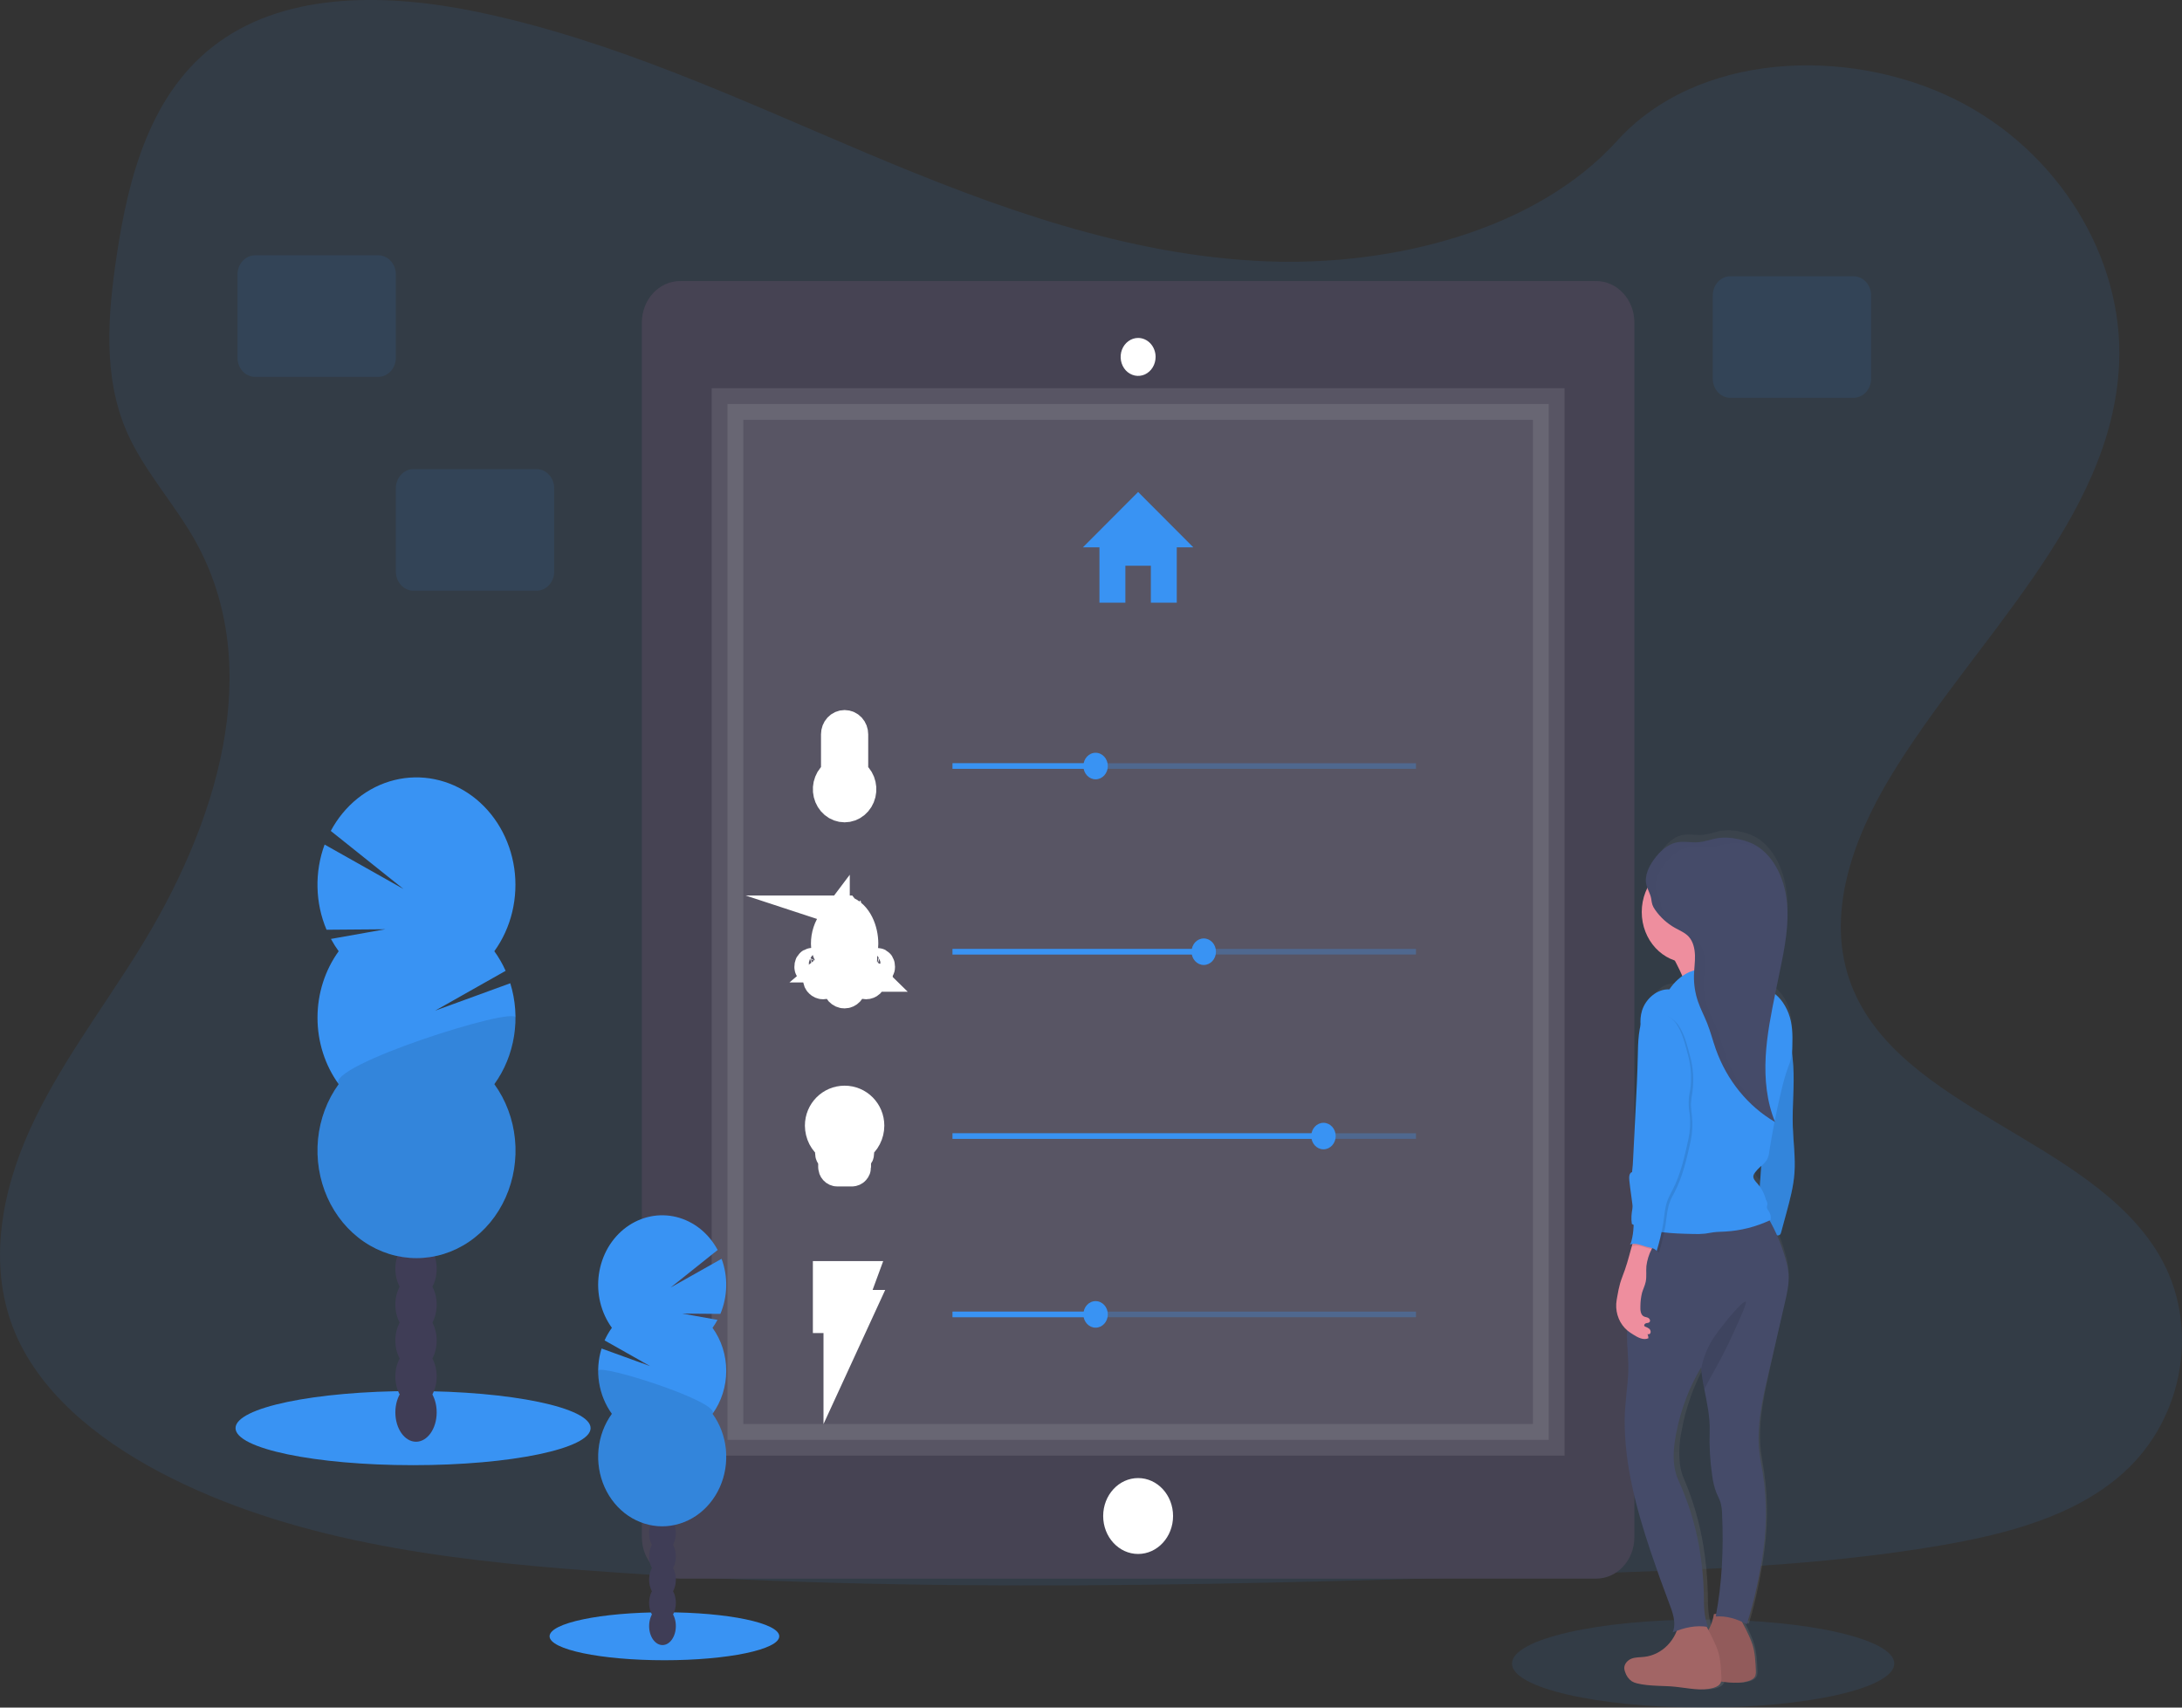 <svg width="69" height="54" viewBox="0 0 69 54" fill="none" xmlns="http://www.w3.org/2000/svg">
<rect x="0" y="0" width="69" height="54" fill="#333333" stroke="none"/>
<g clip-path="url(#clip0)">
<path opacity="0.1" d="M40.09 8.266C35.667 8.1 31.454 6.549 27.431 4.853C23.408 3.156 19.423 1.278 15.106 0.379C12.329 -0.2 9.153 -0.284 6.915 1.335C4.762 2.89 4.066 5.578 3.692 8.067C3.411 9.942 3.246 11.912 4.016 13.67C4.552 14.887 5.502 15.912 6.16 17.078C8.447 21.14 6.832 26.147 4.351 30.111C3.191 31.971 1.84 33.745 0.943 35.726C0.046 37.706 -0.369 39.974 0.415 41.993C1.194 43.995 3.048 45.496 5.057 46.557C9.136 48.705 13.944 49.32 18.631 49.668C29.008 50.438 39.441 50.105 49.845 49.77C53.696 49.647 57.563 49.521 61.351 48.875C63.454 48.516 65.625 47.947 67.152 46.571C69.09 44.825 69.571 41.868 68.272 39.677C66.093 36.005 60.068 35.093 58.545 31.151C57.707 28.982 58.568 26.566 59.786 24.554C62.399 20.237 66.78 16.451 67.011 11.518C67.169 8.13 65.063 4.736 61.808 3.133C58.394 1.452 53.662 1.664 51.144 4.446C48.552 7.311 43.996 8.413 40.09 8.266Z" fill="#3993F3"/>
<path d="M50.474 8.888H21.506C20.838 8.888 20.297 9.476 20.297 10.201V48.609C20.297 49.334 20.838 49.922 21.506 49.922H50.474C51.142 49.922 51.683 49.334 51.683 48.609V10.201C51.683 9.476 51.142 8.888 50.474 8.888Z" fill="#464353"/>
<path opacity="0.1" d="M48.975 12.777H23.005V45.532H48.975V12.777Z" fill="white" stroke="white" stroke-miterlimit="10"/>
<path d="M35.99 49.142C36.6 49.142 37.095 48.605 37.095 47.942C37.095 47.279 36.6 46.742 35.99 46.742C35.38 46.742 34.885 47.279 34.885 47.942C34.885 48.605 35.38 49.142 35.99 49.142Z" fill="white"/>
<path d="M35.99 11.854C35.887 11.853 35.786 11.819 35.701 11.757C35.615 11.694 35.549 11.605 35.51 11.501C35.471 11.398 35.461 11.284 35.481 11.174C35.502 11.064 35.552 10.964 35.625 10.885C35.699 10.806 35.792 10.752 35.893 10.731C35.994 10.709 36.099 10.721 36.194 10.764C36.289 10.807 36.371 10.88 36.428 10.973C36.485 11.067 36.515 11.176 36.515 11.289C36.515 11.363 36.501 11.437 36.474 11.506C36.448 11.574 36.409 11.637 36.361 11.689C36.312 11.742 36.254 11.784 36.19 11.812C36.127 11.84 36.059 11.854 35.99 11.854Z" fill="white"/>
<path d="M35.99 10.754C36.087 10.753 36.183 10.784 36.264 10.842C36.346 10.9 36.409 10.984 36.447 11.081C36.484 11.179 36.494 11.287 36.475 11.39C36.456 11.494 36.41 11.59 36.341 11.665C36.272 11.739 36.184 11.79 36.088 11.811C35.992 11.831 35.894 11.82 35.803 11.78C35.714 11.739 35.637 11.67 35.583 11.582C35.529 11.493 35.501 11.39 35.502 11.284C35.502 11.143 35.554 11.009 35.646 10.91C35.737 10.811 35.861 10.755 35.99 10.754ZM35.99 10.687C35.881 10.687 35.774 10.722 35.683 10.789C35.592 10.855 35.521 10.948 35.479 11.058C35.437 11.168 35.427 11.289 35.448 11.405C35.47 11.522 35.523 11.629 35.6 11.713C35.678 11.796 35.777 11.853 35.884 11.876C35.992 11.899 36.103 11.886 36.204 11.841C36.304 11.794 36.391 11.717 36.451 11.618C36.511 11.519 36.543 11.403 36.543 11.284C36.542 11.125 36.483 10.973 36.38 10.862C36.276 10.75 36.136 10.687 35.99 10.687Z" fill="white"/>
<path d="M35.587 19.058V17.891H36.393V19.058H37.212V17.309H37.736L35.99 15.558L34.244 17.309H34.767V19.058H35.587Z" fill="#3993F3"/>
<path d="M26.955 24.481V23.221C26.955 23.15 26.929 23.082 26.883 23.032C26.836 22.982 26.774 22.954 26.708 22.954C26.643 22.954 26.58 22.982 26.534 23.032C26.488 23.082 26.462 23.15 26.462 23.221V24.481C26.365 24.54 26.288 24.633 26.245 24.744C26.201 24.855 26.193 24.979 26.221 25.096C26.249 25.213 26.312 25.317 26.4 25.391C26.488 25.465 26.597 25.505 26.708 25.505C26.82 25.505 26.928 25.465 27.016 25.391C27.104 25.317 27.168 25.213 27.196 25.096C27.224 24.979 27.215 24.855 27.172 24.744C27.128 24.633 27.052 24.54 26.955 24.481ZM26.623 23.221C26.625 23.198 26.634 23.177 26.65 23.162C26.666 23.146 26.686 23.138 26.707 23.138C26.728 23.138 26.748 23.146 26.764 23.162C26.78 23.177 26.789 23.198 26.791 23.221V23.504H26.623V23.221Z" fill="white" stroke="white" stroke-miterlimit="10"/>
<path opacity="0.3" d="M44.776 24.136H30.121V24.313H44.776V24.136Z" fill="#3993F3"/>
<path d="M34.646 24.645C34.859 24.645 35.032 24.457 35.032 24.225C35.032 23.993 34.859 23.805 34.646 23.805C34.432 23.805 34.259 23.993 34.259 24.225C34.259 24.457 34.432 24.645 34.646 24.645Z" fill="#3993F3"/>
<path d="M34.646 24.136H30.121V24.313H34.646V24.136Z" fill="#3993F3"/>
<path d="M26.793 30.636C26.791 30.612 26.78 30.59 26.763 30.575C26.746 30.559 26.725 30.551 26.703 30.552C26.683 30.551 26.663 30.558 26.647 30.571C26.631 30.584 26.62 30.603 26.614 30.624L26.525 31.15C26.523 31.163 26.522 31.177 26.522 31.19C26.522 31.243 26.541 31.294 26.575 31.331C26.61 31.368 26.656 31.389 26.705 31.389C26.753 31.389 26.8 31.368 26.834 31.331C26.869 31.294 26.888 31.243 26.888 31.19C26.888 31.174 26.886 31.158 26.882 31.142L26.793 30.636ZM27.487 30.862C27.478 30.853 27.468 30.846 27.457 30.839L27.096 30.569C27.082 30.558 27.065 30.552 27.048 30.553C27.031 30.554 27.015 30.561 27.002 30.574C26.991 30.585 26.984 30.599 26.982 30.616C26.98 30.632 26.984 30.648 26.992 30.661L27.271 31.036C27.276 31.045 27.282 31.053 27.289 31.061C27.317 31.086 27.352 31.1 27.388 31.1C27.424 31.1 27.459 31.086 27.486 31.061C27.499 31.048 27.51 31.033 27.517 31.016C27.524 30.998 27.528 30.98 27.528 30.961C27.528 30.942 27.524 30.924 27.517 30.907C27.51 30.889 27.499 30.874 27.486 30.862H27.487ZM27.731 30.475L27.392 30.462C27.382 30.46 27.372 30.463 27.363 30.469C27.355 30.476 27.349 30.485 27.347 30.496C27.346 30.507 27.348 30.517 27.353 30.526C27.358 30.536 27.365 30.543 27.374 30.547L27.702 30.648C27.75 30.659 27.803 30.635 27.803 30.581C27.803 30.515 27.785 30.481 27.731 30.474V30.475ZM26.047 30.547C26.056 30.543 26.064 30.536 26.069 30.526C26.073 30.517 26.075 30.507 26.074 30.496C26.072 30.485 26.066 30.476 26.058 30.469C26.049 30.463 26.038 30.46 26.028 30.462L25.69 30.475C25.636 30.482 25.62 30.514 25.62 30.581C25.62 30.634 25.672 30.659 25.719 30.648L26.047 30.546L26.047 30.547ZM26.324 30.568L25.962 30.838C25.952 30.844 25.942 30.852 25.933 30.86C25.92 30.873 25.91 30.888 25.902 30.905C25.895 30.922 25.892 30.941 25.892 30.96C25.892 30.979 25.895 30.997 25.902 31.014C25.91 31.031 25.92 31.047 25.933 31.059C25.96 31.086 25.995 31.101 26.031 31.101C26.068 31.101 26.103 31.086 26.13 31.059C26.137 31.052 26.143 31.044 26.148 31.035L26.427 30.662C26.436 30.649 26.439 30.632 26.437 30.616C26.436 30.6 26.428 30.585 26.417 30.575C26.405 30.561 26.388 30.553 26.37 30.552C26.353 30.551 26.335 30.556 26.321 30.568H26.324ZM26.711 28.82C26.711 28.82 26.87 29.019 26.87 29.187C26.872 29.223 26.868 29.26 26.857 29.294C26.846 29.329 26.829 29.36 26.806 29.387C26.784 29.414 26.756 29.436 26.726 29.45C26.695 29.465 26.662 29.473 26.628 29.473C26.594 29.473 26.56 29.466 26.529 29.451C26.497 29.437 26.469 29.416 26.445 29.389C26.421 29.362 26.402 29.331 26.39 29.296C26.377 29.261 26.371 29.224 26.372 29.187V29.148C26.224 29.343 26.143 29.589 26.144 29.842C26.144 30.005 26.203 30.161 26.309 30.276C26.415 30.391 26.559 30.456 26.709 30.456C26.859 30.456 27.003 30.391 27.109 30.276C27.215 30.161 27.274 30.005 27.274 29.842C27.274 29.428 27.087 28.944 26.709 28.82H26.711ZM26.691 30.226C26.631 30.227 26.574 30.202 26.531 30.156C26.488 30.111 26.464 30.049 26.463 29.985C26.463 29.925 26.483 29.868 26.52 29.823C26.556 29.779 26.607 29.751 26.662 29.745C26.789 29.723 26.904 29.652 26.989 29.546C27.017 29.647 27.03 29.752 27.03 29.857C27.03 29.954 26.994 30.048 26.931 30.117C26.867 30.186 26.781 30.225 26.691 30.225V30.226Z" fill="white" stroke="white" stroke-miterlimit="10"/>
<path opacity="0.3" d="M44.776 30.008H30.121V30.185H44.776V30.008Z" fill="#3993F3"/>
<path d="M38.065 30.516C38.279 30.516 38.452 30.328 38.452 30.096C38.452 29.865 38.279 29.677 38.065 29.677C37.852 29.677 37.679 29.865 37.679 30.096C37.679 30.328 37.852 30.516 38.065 30.516Z" fill="#3993F3"/>
<path d="M38.103 30.008H30.121V30.185H38.103V30.008Z" fill="#3993F3"/>
<path d="M26.373 36.906C26.373 36.936 26.384 36.965 26.404 36.987C26.423 37.008 26.45 37.02 26.478 37.02H26.939C26.967 37.02 26.994 37.008 27.013 36.987C27.033 36.965 27.044 36.936 27.044 36.906V36.804H26.373V36.906ZM26.709 34.833C26.29 34.833 25.953 35.174 25.953 35.596C25.954 35.722 25.984 35.846 26.04 35.956C26.097 36.066 26.177 36.159 26.276 36.226V36.473C26.276 36.488 26.279 36.503 26.285 36.516C26.291 36.53 26.299 36.542 26.309 36.552C26.319 36.562 26.331 36.57 26.343 36.576C26.356 36.581 26.37 36.583 26.384 36.583H27.033C27.047 36.583 27.061 36.581 27.074 36.576C27.086 36.57 27.098 36.562 27.108 36.552C27.118 36.542 27.126 36.53 27.132 36.516C27.138 36.503 27.141 36.488 27.141 36.473V36.226C27.24 36.159 27.321 36.066 27.377 35.956C27.434 35.846 27.464 35.722 27.464 35.596C27.464 35.174 27.127 34.833 26.709 34.833Z" fill="white" stroke="white" stroke-miterlimit="10"/>
<path opacity="0.3" d="M44.776 35.838H30.121V36.015H44.776V35.838Z" fill="#3993F3"/>
<path d="M41.851 36.346C42.065 36.346 42.238 36.158 42.238 35.926C42.238 35.695 42.065 35.507 41.851 35.507C41.638 35.507 41.465 35.695 41.465 35.926C41.465 36.158 41.638 36.346 41.851 36.346Z" fill="#3993F3"/>
<path d="M41.889 35.838H30.121V36.015H41.889V35.838Z" fill="#3993F3"/>
<path d="M26.205 40.381V41.657H26.541V42.751L27.212 41.292H26.877L27.212 40.381H26.205Z" fill="white" stroke="white" stroke-miterlimit="10"/>
<path opacity="0.3" d="M44.776 41.478H30.121V41.655H44.776V41.478Z" fill="#3993F3"/>
<path d="M34.646 41.986C34.859 41.986 35.032 41.798 35.032 41.566C35.032 41.334 34.859 41.146 34.646 41.146C34.432 41.146 34.259 41.334 34.259 41.566C34.259 41.798 34.432 41.986 34.646 41.986Z" fill="#3993F3"/>
<path d="M34.646 41.478H30.121V41.655H34.646V41.478Z" fill="#3993F3"/>
<path d="M21.01 52.503C23.016 52.503 24.642 52.164 24.642 51.745C24.642 51.326 23.016 50.986 21.01 50.986C19.005 50.986 17.379 51.326 17.379 51.745C17.379 52.164 19.005 52.503 21.01 52.503Z" fill="#3993F3"/>
<path d="M20.95 52.023C21.183 52.023 21.372 51.754 21.372 51.422C21.372 51.091 21.183 50.822 20.95 50.822C20.716 50.822 20.527 51.091 20.527 51.422C20.527 51.754 20.716 52.023 20.95 52.023Z" fill="#3F3D56"/>
<path d="M20.95 51.289C21.183 51.289 21.372 51.02 21.372 50.688C21.372 50.356 21.183 50.087 20.95 50.087C20.716 50.087 20.527 50.356 20.527 50.688C20.527 51.02 20.716 51.289 20.95 51.289Z" fill="#3F3D56"/>
<path d="M20.95 50.555C21.183 50.555 21.372 50.286 21.372 49.954C21.372 49.622 21.183 49.353 20.95 49.353C20.716 49.353 20.527 49.622 20.527 49.954C20.527 50.286 20.716 50.555 20.95 50.555Z" fill="#3F3D56"/>
<path d="M20.95 49.82C21.183 49.82 21.372 49.551 21.372 49.22C21.372 48.888 21.183 48.619 20.95 48.619C20.716 48.619 20.527 48.888 20.527 49.22C20.527 49.551 20.716 49.82 20.95 49.82Z" fill="#3F3D56"/>
<path d="M20.95 49.086C21.183 49.086 21.372 48.817 21.372 48.485C21.372 48.153 21.183 47.884 20.95 47.884C20.716 47.884 20.527 48.153 20.527 48.485C20.527 48.817 20.716 49.086 20.95 49.086Z" fill="#3F3D56"/>
<path d="M20.95 48.351C21.183 48.351 21.372 48.082 21.372 47.751C21.372 47.419 21.183 47.15 20.95 47.15C20.716 47.15 20.527 47.419 20.527 47.751C20.527 48.082 20.716 48.351 20.95 48.351Z" fill="#3F3D56"/>
<path d="M20.95 47.617C21.183 47.617 21.372 47.348 21.372 47.016C21.372 46.684 21.183 46.415 20.95 46.415C20.716 46.415 20.527 46.684 20.527 47.016C20.527 47.348 20.716 47.617 20.95 47.617Z" fill="#3F3D56"/>
<path d="M22.532 41.991C22.589 41.911 22.642 41.827 22.689 41.739L21.578 41.54L22.78 41.55C22.895 41.278 22.957 40.983 22.964 40.683C22.971 40.384 22.921 40.086 22.818 39.808L21.207 40.716L22.694 39.529C22.554 39.268 22.367 39.041 22.143 38.861C21.919 38.682 21.664 38.555 21.393 38.487C21.122 38.42 20.841 38.413 20.568 38.469C20.294 38.525 20.034 38.641 19.804 38.81C19.574 38.979 19.378 39.199 19.229 39.453C19.081 39.709 18.982 39.994 18.939 40.293C18.896 40.591 18.911 40.896 18.981 41.188C19.052 41.48 19.177 41.753 19.349 41.99C19.259 42.114 19.182 42.247 19.118 42.388L20.56 43.202L19.023 42.645C18.915 42.992 18.888 43.362 18.945 43.722C19.002 44.083 19.141 44.422 19.349 44.71C19.114 45.034 18.968 45.423 18.927 45.834C18.887 46.244 18.953 46.658 19.119 47.029C19.285 47.4 19.544 47.713 19.866 47.932C20.188 48.15 20.561 48.267 20.941 48.267C21.32 48.267 21.693 48.15 22.015 47.932C22.337 47.713 22.596 47.4 22.762 47.029C22.928 46.658 22.994 46.244 22.954 45.834C22.913 45.423 22.767 45.034 22.532 44.71C22.813 44.322 22.965 43.843 22.965 43.351C22.965 42.858 22.813 42.379 22.532 41.992L22.532 41.991Z" fill="#3993F3"/>
<path opacity="0.1" d="M18.916 43.35C18.915 43.843 19.067 44.322 19.349 44.709C19.114 45.033 18.968 45.423 18.927 45.833C18.887 46.243 18.953 46.657 19.119 47.028C19.285 47.399 19.544 47.712 19.866 47.931C20.188 48.15 20.561 48.266 20.941 48.266C21.32 48.266 21.693 48.15 22.015 47.931C22.337 47.712 22.596 47.399 22.762 47.028C22.928 46.657 22.994 46.243 22.954 45.833C22.913 45.423 22.767 45.033 22.532 44.709C22.804 44.335 18.916 43.103 18.916 43.35Z" fill="black"/>
<path d="M13.062 46.334C16.163 46.334 18.676 45.81 18.676 45.162C18.676 44.515 16.163 43.99 13.062 43.99C9.962 43.99 7.448 44.515 7.448 45.162C7.448 45.81 9.962 46.334 13.062 46.334Z" fill="#3993F3"/>
<path d="M13.156 45.593C13.517 45.593 13.809 45.178 13.809 44.664C13.809 44.152 13.517 43.736 13.156 43.736C12.795 43.736 12.502 44.152 12.502 44.664C12.502 45.178 12.795 45.593 13.156 45.593Z" fill="#3F3D56"/>
<path d="M13.156 44.458C13.517 44.458 13.809 44.042 13.809 43.529C13.809 43.016 13.517 42.6 13.156 42.6C12.795 42.6 12.502 43.016 12.502 43.529C12.502 44.042 12.795 44.458 13.156 44.458Z" fill="#3F3D56"/>
<path d="M13.156 43.322C13.517 43.322 13.809 42.906 13.809 42.393C13.809 41.88 13.517 41.465 13.156 41.465C12.795 41.465 12.502 41.88 12.502 42.393C12.502 42.906 12.795 43.322 13.156 43.322Z" fill="#3F3D56"/>
<path d="M13.156 42.187C13.517 42.187 13.809 41.771 13.809 41.258C13.809 40.745 13.517 40.329 13.156 40.329C12.795 40.329 12.502 40.745 12.502 41.258C12.502 41.771 12.795 42.187 13.156 42.187Z" fill="#3F3D56"/>
<path d="M13.156 41.051C13.517 41.051 13.809 40.636 13.809 40.123C13.809 39.61 13.517 39.194 13.156 39.194C12.795 39.194 12.502 39.61 12.502 40.123C12.502 40.636 12.795 41.051 13.156 41.051Z" fill="#3F3D56"/>
<path d="M13.156 39.916C13.517 39.916 13.809 39.5 13.809 38.987C13.809 38.474 13.517 38.058 13.156 38.058C12.795 38.058 12.502 38.474 12.502 38.987C12.502 39.5 12.795 39.916 13.156 39.916Z" fill="#3F3D56"/>
<path d="M13.156 38.78C13.517 38.78 13.809 38.364 13.809 37.852C13.809 37.339 13.517 36.923 13.156 36.923C12.795 36.923 12.502 37.339 12.502 37.852C12.502 38.364 12.795 38.78 13.156 38.78Z" fill="#3F3D56"/>
<path d="M10.709 30.081C10.62 29.958 10.538 29.828 10.465 29.692L12.183 29.387L10.326 29.402C10.147 28.981 10.05 28.525 10.04 28.062C10.029 27.599 10.106 27.138 10.265 26.708L12.757 28.112L10.46 26.277C10.676 25.873 10.965 25.523 11.311 25.246C11.657 24.97 12.052 24.773 12.47 24.669C12.889 24.565 13.323 24.556 13.745 24.642C14.168 24.728 14.569 24.907 14.925 25.169C15.28 25.431 15.582 25.769 15.812 26.163C16.042 26.556 16.195 26.997 16.262 27.458C16.328 27.919 16.306 28.39 16.198 28.841C16.09 29.292 15.897 29.714 15.632 30.081C15.771 30.273 15.891 30.481 15.989 30.701L13.759 31.961L16.136 31.094C16.303 31.63 16.344 32.202 16.256 32.759C16.168 33.316 15.954 33.841 15.632 34.285C15.995 34.786 16.221 35.389 16.284 36.023C16.347 36.657 16.244 37.298 15.987 37.872C15.731 38.446 15.33 38.93 14.832 39.268C14.334 39.607 13.758 39.786 13.171 39.786C12.583 39.786 12.007 39.607 11.509 39.268C11.011 38.93 10.611 38.446 10.354 37.872C10.098 37.298 9.995 36.657 10.057 36.023C10.12 35.389 10.346 34.786 10.71 34.285C10.276 33.686 10.04 32.946 10.04 32.183C10.04 31.421 10.276 30.681 10.71 30.081H10.709Z" fill="#3993F3"/>
<path opacity="0.1" d="M16.304 32.183C16.304 32.946 16.067 33.686 15.632 34.285C15.995 34.786 16.221 35.389 16.284 36.023C16.347 36.657 16.244 37.298 15.987 37.872C15.731 38.446 15.33 38.93 14.832 39.268C14.334 39.607 13.758 39.786 13.171 39.786C12.583 39.786 12.007 39.607 11.509 39.268C11.011 38.93 10.611 38.446 10.354 37.872C10.098 37.298 9.995 36.657 10.057 36.023C10.12 35.389 10.346 34.786 10.71 34.285C10.29 33.706 16.304 31.802 16.304 32.183Z" fill="black"/>
<path opacity="0.1" d="M53.857 54C57.195 54 59.902 53.377 59.902 52.608C59.902 51.839 57.195 51.216 53.857 51.216C50.518 51.216 47.812 51.839 47.812 52.608C47.812 53.377 50.518 54 53.857 54Z" fill="#3993F3"/>
<path d="M51.613 52.768C51.616 52.802 51.624 52.835 51.636 52.867C51.669 52.989 51.74 53.096 51.836 53.169C51.886 53.2 51.939 53.222 51.995 53.235C52.369 53.332 52.758 53.301 53.141 53.343C53.523 53.385 53.928 53.493 54.305 53.376C54.395 53.348 54.488 53.297 54.525 53.197C54.527 53.191 54.529 53.184 54.53 53.178C54.804 53.216 55.08 53.244 55.342 53.164C55.432 53.136 55.526 53.085 55.562 52.985C55.576 52.933 55.581 52.879 55.575 52.825C55.564 52.546 55.552 52.263 55.474 51.999C55.444 51.903 55.41 51.81 55.369 51.719C55.309 51.58 55.244 51.444 55.174 51.312L55.153 51.269C55.204 51.293 55.254 51.32 55.303 51.348C55.53 50.583 55.695 49.797 55.797 49.001C55.924 48.056 55.898 47.094 55.722 46.159C55.667 45.847 55.647 45.529 55.66 45.212C55.685 44.58 55.821 43.962 55.955 43.348C56.023 43.039 56.091 42.727 56.159 42.414C56.256 41.972 56.353 41.528 56.451 41.083C56.516 40.788 56.581 40.486 56.56 40.182C56.547 40.016 56.516 39.852 56.47 39.693C56.401 39.436 56.316 39.185 56.214 38.941C56.244 38.947 56.275 38.941 56.3 38.922C56.32 38.899 56.333 38.87 56.338 38.839L56.492 38.237C56.6 37.816 56.708 37.391 56.736 36.953C56.77 36.458 56.701 35.959 56.686 35.466C56.667 34.821 56.739 34.175 56.701 33.532C56.692 33.393 56.679 33.254 56.664 33.116C56.67 33.043 56.672 32.97 56.674 32.898C56.684 32.538 56.68 32.179 56.559 31.848C56.475 31.612 56.337 31.403 56.156 31.242C56.162 31.212 56.168 31.183 56.173 31.153L56.302 30.49C56.443 29.755 56.586 29.002 56.505 28.255C56.432 27.592 56.146 26.919 55.661 26.564L55.657 26.561L55.605 26.525L55.596 26.519C55.58 26.509 55.563 26.499 55.547 26.489L55.535 26.482C55.515 26.47 55.494 26.459 55.474 26.449C55.318 26.373 55.154 26.32 54.985 26.291L54.918 26.279C54.851 26.268 54.784 26.26 54.716 26.257H54.648C54.581 26.256 54.513 26.26 54.446 26.27C54.421 26.27 54.397 26.278 54.371 26.283L54.298 26.3C54.153 26.345 54.005 26.378 53.856 26.4C53.828 26.4 53.799 26.404 53.771 26.405C53.686 26.405 53.602 26.399 53.516 26.393C53.474 26.393 53.431 26.389 53.389 26.389C53.319 26.388 53.248 26.395 53.179 26.41C53.06 26.44 52.948 26.496 52.85 26.575C52.777 26.632 52.71 26.697 52.65 26.769C52.6 26.826 52.554 26.887 52.51 26.95C52.49 26.98 52.471 27.009 52.449 27.04L52.421 27.087C52.403 27.12 52.386 27.154 52.37 27.186C52.347 27.235 52.327 27.287 52.309 27.339C52.261 27.477 52.251 27.627 52.282 27.77C52.289 27.8 52.298 27.83 52.309 27.859C52.198 28.097 52.14 28.361 52.141 28.628C52.141 29.357 52.56 29.972 53.136 30.175C53.206 30.315 53.291 30.494 53.363 30.668C53.211 30.786 53.079 30.93 52.972 31.096C52.615 31.074 52.262 31.384 52.148 31.774C52.107 31.925 52.092 32.082 52.105 32.239C52.03 32.565 52.027 32.917 52.02 33.258C52.01 33.795 51.984 34.331 51.959 34.867C51.934 35.403 51.908 35.935 51.883 36.469C51.875 36.623 51.868 36.776 51.85 36.928C51.76 36.954 51.756 37.087 51.766 37.193C51.794 37.476 51.84 37.763 51.869 38.047C51.829 38.222 51.821 38.405 51.844 38.584L51.896 38.609C51.893 38.792 51.868 38.974 51.823 39.15C51.817 39.182 51.803 39.212 51.784 39.237C51.809 39.225 51.837 39.218 51.865 39.215C51.787 39.492 51.726 39.776 51.635 40.048C51.588 40.189 51.533 40.327 51.492 40.471C51.457 40.607 51.428 40.746 51.407 40.886C51.392 40.966 51.381 41.048 51.375 41.13C51.365 41.287 51.39 41.445 51.446 41.59C51.501 41.736 51.587 41.865 51.696 41.969C51.696 42.023 51.693 42.077 51.693 42.132C51.693 42.519 51.745 42.906 51.732 43.293C51.715 43.815 51.629 44.309 51.627 44.831C51.619 46.276 51.984 47.689 52.413 49.047C52.582 49.586 52.763 50.119 52.953 50.647C53.065 50.96 53.192 51.31 53.072 51.617C53.112 51.599 53.153 51.582 53.194 51.566C53.13 51.74 53.035 51.898 52.914 52.03C52.724 52.233 52.477 52.36 52.213 52.39C52.085 52.406 51.954 52.398 51.833 52.446C51.711 52.495 51.6 52.622 51.613 52.768ZM53.173 45.269C53.306 44.522 53.56 43.806 53.923 43.156L53.927 43.199C53.947 43.412 53.983 43.626 54.022 43.839C54.103 44.287 54.199 44.734 54.185 45.184C54.169 45.661 54.195 46.139 54.262 46.611C54.282 46.796 54.323 46.977 54.384 47.151C54.424 47.254 54.477 47.349 54.506 47.458C54.537 47.582 54.554 47.711 54.555 47.839C54.609 48.901 54.549 49.967 54.376 51.014C54.334 51.014 54.307 51.021 54.307 51.027C54.281 51.207 54.225 51.379 54.14 51.535L54.133 51.521C54.118 51.493 54.103 51.461 54.087 51.429L54.138 51.438C53.998 51.11 54.011 50.728 54.005 50.364C53.992 49.869 53.946 49.376 53.866 48.889C53.746 48.151 53.538 47.434 53.246 46.755C53.186 46.613 53.145 46.461 53.124 46.306C53.085 45.96 53.102 45.609 53.173 45.269ZM55.692 37.38C55.669 37.346 55.645 37.314 55.618 37.283C55.557 37.212 55.484 37.13 55.502 37.033C55.512 36.995 55.529 36.961 55.554 36.931C55.603 36.865 55.657 36.803 55.716 36.746L55.736 36.728C55.721 36.944 55.706 37.161 55.692 37.378V37.38Z" fill="url(#paint0_linear)"/>
<path d="M56.583 32.569L56.65 33.132C56.672 33.322 56.695 33.513 56.707 33.704C56.748 34.342 56.672 34.982 56.692 35.621C56.708 36.113 56.78 36.605 56.745 37.096C56.714 37.529 56.6 37.951 56.487 38.369L56.325 38.965C56.32 38.996 56.306 39.025 56.285 39.047C56.254 39.067 56.217 39.074 56.182 39.065L55.466 38.999C55.512 38.771 55.563 38.535 55.588 38.301C55.608 38.118 55.62 37.934 55.632 37.749C55.67 37.175 55.713 36.601 55.754 36.026L55.83 35.018C55.863 34.581 55.896 34.141 55.998 33.716C56.099 33.285 56.3 32.89 56.583 32.569Z" fill="#3993F3"/>
<path opacity="0.1" d="M56.583 32.569L56.65 33.132C56.672 33.322 56.695 33.513 56.707 33.704C56.748 34.342 56.672 34.982 56.692 35.621C56.708 36.113 56.78 36.605 56.745 37.096C56.714 37.529 56.6 37.951 56.487 38.369L56.325 38.965C56.32 38.996 56.306 39.025 56.285 39.047C56.254 39.067 56.217 39.074 56.182 39.065L55.466 38.999C55.512 38.771 55.563 38.535 55.588 38.301C55.608 38.118 55.62 37.934 55.632 37.749C55.67 37.175 55.713 36.601 55.754 36.026L55.83 35.018C55.863 34.581 55.896 34.141 55.998 33.716C56.099 33.285 56.3 32.89 56.583 32.569Z" fill="black"/>
<path d="M55.307 51.731C55.349 51.821 55.386 51.913 55.417 52.008C55.499 52.27 55.511 52.551 55.524 52.827C55.529 52.88 55.525 52.934 55.51 52.986C55.475 53.085 55.373 53.136 55.279 53.163C54.883 53.279 54.465 53.17 54.058 53.13C53.65 53.09 53.248 53.12 52.855 53.023C52.797 53.011 52.74 52.99 52.688 52.961C52.588 52.89 52.514 52.785 52.477 52.662C52.465 52.631 52.457 52.598 52.453 52.564C52.441 52.418 52.557 52.292 52.684 52.245C52.811 52.197 52.95 52.204 53.084 52.19C53.359 52.159 53.617 52.031 53.819 51.824C54.02 51.618 54.153 51.345 54.197 51.049C54.202 51.017 54.859 51.036 54.93 51.077C55.011 51.126 55.06 51.245 55.105 51.327C55.178 51.458 55.245 51.593 55.307 51.731Z" fill="#A26565"/>
<path opacity="0.1" d="M55.307 51.731C55.349 51.821 55.386 51.913 55.417 52.008C55.499 52.27 55.511 52.551 55.524 52.827C55.529 52.88 55.525 52.934 55.51 52.986C55.475 53.085 55.373 53.136 55.279 53.163C54.883 53.279 54.465 53.17 54.058 53.13C53.65 53.09 53.248 53.12 52.855 53.023C52.797 53.011 52.74 52.99 52.688 52.961C52.588 52.89 52.514 52.785 52.477 52.662C52.465 52.631 52.457 52.598 52.453 52.564C52.441 52.418 52.557 52.292 52.684 52.245C52.811 52.197 52.95 52.204 53.084 52.19C53.359 52.159 53.617 52.031 53.819 51.824C54.02 51.618 54.153 51.345 54.197 51.049C54.202 51.017 54.859 51.036 54.93 51.077C55.011 51.126 55.06 51.245 55.105 51.327C55.178 51.458 55.245 51.593 55.307 51.731Z" fill="black"/>
<path d="M54.218 51.942C54.26 52.031 54.297 52.123 54.328 52.218C54.41 52.483 54.422 52.761 54.434 53.037C54.439 53.091 54.435 53.145 54.42 53.196C54.386 53.295 54.284 53.346 54.19 53.374C53.793 53.489 53.375 53.38 52.968 53.34C52.562 53.301 52.158 53.33 51.765 53.234C51.707 53.221 51.651 53.199 51.599 53.167C51.499 53.097 51.425 52.992 51.388 52.869C51.376 52.838 51.368 52.805 51.364 52.771C51.351 52.626 51.468 52.499 51.595 52.451C51.722 52.404 51.861 52.412 51.994 52.396C52.27 52.366 52.528 52.237 52.729 52.031C52.931 51.825 53.064 51.553 53.108 51.256C53.113 51.224 53.77 51.243 53.841 51.284C53.922 51.332 53.971 51.452 54.017 51.534C54.086 51.669 54.155 51.804 54.218 51.942Z" fill="#A26565"/>
<path d="M51.376 44.899C51.368 46.332 51.751 47.732 52.201 49.076C52.38 49.609 52.569 50.137 52.768 50.661C52.887 50.971 53.021 51.316 52.894 51.622C53.26 51.471 53.633 51.382 54.018 51.452C53.871 51.127 53.885 50.749 53.879 50.391C53.866 49.9 53.818 49.412 53.734 48.929C53.605 48.195 53.383 47.484 53.076 46.815C53.013 46.674 52.97 46.524 52.948 46.37C52.898 46.029 52.937 45.679 53.002 45.341C53.143 44.596 53.41 43.886 53.79 43.246L53.794 43.289C53.816 43.502 53.849 43.714 53.893 43.923C53.979 44.367 54.079 44.811 54.064 45.257C54.048 45.73 54.075 46.204 54.145 46.671C54.167 46.855 54.211 47.034 54.276 47.206C54.318 47.308 54.373 47.404 54.406 47.511C54.439 47.634 54.456 47.761 54.457 47.889C54.506 48.968 54.457 50.063 54.255 51.12C54.595 51.091 54.935 51.198 55.239 51.364C55.477 50.607 55.651 49.828 55.758 49.037C55.891 48.101 55.864 47.147 55.679 46.222C55.621 45.913 55.599 45.598 55.614 45.284C55.641 44.657 55.782 44.045 55.923 43.436L56.139 42.508C56.24 42.066 56.342 41.626 56.444 41.188C56.511 40.896 56.58 40.597 56.559 40.296C56.544 40.131 56.512 39.968 56.463 39.81C56.311 39.275 56.083 38.769 55.787 38.31C54.611 38.381 53.42 38.262 52.246 38.164C52.189 38.152 52.13 38.163 52.08 38.194C52.04 38.239 52.016 38.297 52.013 38.359L51.571 41.077C51.501 41.455 51.46 41.838 51.449 42.224C51.449 42.608 51.504 42.991 51.49 43.375C51.469 43.892 51.379 44.382 51.376 44.899Z" fill="#454B69"/>
<path opacity="0.1" d="M53.795 43.289C53.818 43.502 53.851 43.714 53.895 43.923C54.15 43.443 54.426 42.974 54.662 42.481C54.723 42.355 54.781 42.226 54.839 42.098L55.013 41.713C55.045 41.641 55.077 41.569 55.106 41.495C55.154 41.389 55.191 41.278 55.216 41.164C55.13 41.146 54.919 41.397 54.856 41.463C54.726 41.602 54.604 41.749 54.489 41.903C54.348 42.074 54.218 42.255 54.101 42.446C53.955 42.706 53.852 42.991 53.795 43.289Z" fill="black"/>
<path d="M52.812 30.102C52.812 30.102 53.466 31.233 53.345 31.47C53.224 31.706 55.403 31.259 55.403 31.259C55.403 31.259 54.216 30.129 54.338 29.656C54.459 29.182 52.812 30.102 52.812 30.102Z" fill="#EE8E9E"/>
<path d="M53.393 30.445C54.209 30.445 54.87 29.727 54.87 28.841C54.87 27.955 54.209 27.237 53.393 27.237C52.578 27.237 51.916 27.955 51.916 28.841C51.916 29.727 52.578 30.445 53.393 30.445Z" fill="#EE8E9E"/>
<path d="M52.79 31.288C52.948 31.049 53.163 30.861 53.411 30.744C53.554 30.688 53.702 30.648 53.853 30.626L54.442 30.513C54.586 30.485 54.741 30.459 54.875 30.523C54.943 30.561 55.005 30.611 55.058 30.67C55.263 30.876 55.461 31.102 55.718 31.222C55.789 31.254 55.862 31.278 55.932 31.31C56.22 31.443 56.435 31.725 56.556 32.04C56.684 32.367 56.688 32.723 56.678 33.079C56.678 33.202 56.667 33.325 56.645 33.445C56.615 33.56 56.578 33.672 56.533 33.781C56.452 34.013 56.385 34.25 56.33 34.491C56.178 35.125 56.051 35.766 55.949 36.414C55.941 36.506 55.916 36.596 55.875 36.679C55.818 36.761 55.749 36.833 55.671 36.892C55.609 36.947 55.552 37.008 55.501 37.075C55.475 37.103 55.457 37.138 55.447 37.176C55.428 37.272 55.508 37.354 55.569 37.423C55.7 37.569 55.795 37.748 55.845 37.945C55.875 37.985 55.891 38.037 55.889 38.089C55.876 38.125 55.871 38.164 55.875 38.203C55.887 38.238 55.906 38.27 55.93 38.296C55.958 38.336 55.978 38.382 55.989 38.431C55.999 38.48 56 38.531 55.991 38.58C55.534 38.796 55.044 38.92 54.545 38.947C54.423 38.954 54.301 38.954 54.179 38.97C54.092 38.982 54.007 39.001 53.92 39.012C53.794 39.025 53.668 39.029 53.541 39.023C52.884 39.008 52.207 38.99 51.603 38.707C51.547 38.371 51.669 38.029 51.746 37.697C51.868 37.167 51.899 36.624 51.99 36.089C52.052 35.724 52.143 35.364 52.195 34.996C52.247 34.628 52.259 34.246 52.166 33.889C52.083 33.572 52.058 33.248 51.973 32.932C51.887 32.616 51.828 32.273 51.924 31.96C52.044 31.574 52.414 31.266 52.79 31.288Z" fill="#3993F3"/>
<path d="M52.065 27.99C51.993 27.706 52.135 27.41 52.303 27.178C52.486 26.93 52.72 26.706 53.006 26.643C53.239 26.592 53.48 26.654 53.717 26.633C53.926 26.616 54.128 26.533 54.336 26.501C54.525 26.479 54.716 26.486 54.903 26.524C55.08 26.553 55.253 26.605 55.419 26.68C56.048 26.983 56.416 27.73 56.501 28.47C56.587 29.211 56.44 29.957 56.288 30.686L56.153 31.345C56.013 32.031 55.872 32.72 55.835 33.421C55.798 34.123 55.867 34.843 56.133 35.483C55.274 34.982 54.608 34.164 54.257 33.176C54.161 32.905 54.091 32.624 53.984 32.357C53.893 32.128 53.777 31.91 53.696 31.676C53.605 31.412 53.561 31.132 53.567 30.85C53.572 30.637 53.605 30.427 53.599 30.215C53.593 30.002 53.543 29.782 53.408 29.628C53.286 29.492 53.118 29.429 52.964 29.341C52.721 29.205 52.508 29.013 52.342 28.777C52.245 28.639 52.239 28.578 52.215 28.422C52.19 28.265 52.103 28.141 52.065 27.99Z" fill="#454B69"/>
<path d="M52.063 40.037C52.048 40.202 52.075 40.368 52.042 40.532C52.017 40.654 51.959 40.764 51.925 40.883C51.891 41.021 51.874 41.163 51.873 41.306C51.868 41.425 51.877 41.571 51.975 41.626C52.017 41.651 52.069 41.651 52.113 41.672C52.158 41.693 52.196 41.751 52.17 41.796C52.145 41.841 52.1 41.834 52.06 41.843C52.02 41.851 51.977 41.896 51.999 41.933C52.008 41.945 52.021 41.953 52.035 41.957C52.075 41.971 52.114 41.991 52.149 42.017C52.167 42.031 52.18 42.049 52.188 42.07C52.197 42.092 52.2 42.115 52.196 42.138C52.194 42.149 52.189 42.159 52.183 42.168C52.176 42.177 52.168 42.184 52.158 42.188C52.149 42.193 52.138 42.196 52.128 42.195C52.118 42.195 52.107 42.192 52.098 42.187C52.116 42.229 52.126 42.274 52.127 42.32C51.97 42.393 51.795 42.297 51.649 42.205C51.585 42.167 51.524 42.124 51.465 42.078C51.347 41.979 51.252 41.85 51.19 41.703C51.128 41.555 51.1 41.393 51.109 41.231C51.116 41.15 51.127 41.069 51.144 40.989C51.166 40.85 51.196 40.713 51.233 40.578C51.276 40.435 51.333 40.299 51.382 40.159C51.487 39.862 51.555 39.55 51.651 39.248C51.657 39.217 51.673 39.189 51.696 39.169C51.717 39.158 51.741 39.154 51.764 39.156C51.871 39.15 51.978 39.16 52.082 39.187C52.143 39.207 52.248 39.254 52.276 39.32C52.305 39.386 52.259 39.442 52.232 39.497C52.144 39.663 52.087 39.847 52.063 40.037Z" fill="#EE8E9E"/>
<path opacity="0.1" d="M52.163 31.981C52.131 32.016 52.105 32.056 52.084 32.099C51.874 32.514 51.872 33.009 51.862 33.481C51.851 34.012 51.824 34.542 51.798 35.076L51.718 36.667C51.71 36.819 51.702 36.971 51.682 37.121C51.588 37.147 51.584 37.279 51.595 37.386C51.663 38.035 51.831 38.702 51.656 39.326C51.649 39.358 51.635 39.388 51.615 39.412C51.704 39.382 51.798 39.381 51.888 39.408C51.975 39.428 52.059 39.463 52.147 39.485C52.259 39.512 52.384 39.524 52.46 39.618C52.546 39.337 52.614 39.051 52.665 38.761C52.706 38.496 52.718 38.223 52.817 37.977C52.856 37.879 52.91 37.787 52.959 37.693C53.215 37.197 53.341 36.636 53.463 36.084C53.518 35.821 53.532 35.551 53.502 35.284C53.485 35.162 53.474 35.039 53.472 34.916C53.479 34.786 53.495 34.657 53.519 34.529C53.571 34.154 53.546 33.771 53.447 33.408C53.356 33.071 53.275 32.715 53.081 32.431C52.887 32.148 52.487 31.986 52.163 31.981Z" fill="black"/>
<path d="M52.09 31.928C52.059 31.963 52.032 32.003 52.012 32.047C51.802 32.461 51.8 32.956 51.79 33.429C51.779 33.959 51.752 34.49 51.725 35.02L51.645 36.611C51.637 36.763 51.63 36.915 51.61 37.065C51.516 37.091 51.512 37.224 51.523 37.331C51.59 37.979 51.758 38.646 51.584 39.27C51.577 39.302 51.563 39.332 51.543 39.356C51.632 39.326 51.727 39.325 51.816 39.352C51.903 39.372 51.988 39.407 52.075 39.429C52.187 39.456 52.312 39.468 52.388 39.561C52.474 39.281 52.542 38.995 52.593 38.704C52.634 38.439 52.646 38.166 52.745 37.921C52.788 37.824 52.835 37.728 52.887 37.636C53.144 37.14 53.269 36.579 53.391 36.026C53.447 35.764 53.46 35.494 53.431 35.227C53.385 34.977 53.39 34.719 53.447 34.472C53.499 34.097 53.474 33.715 53.376 33.352C53.284 33.014 53.203 32.659 53.009 32.375C52.815 32.091 52.414 31.934 52.09 31.928Z" fill="#3993F3"/>
<g opacity="0.1">
<path opacity="0.1" d="M52.303 27.178C52.486 26.93 52.72 26.706 53.006 26.643C53.239 26.592 53.48 26.654 53.717 26.633C53.926 26.616 54.128 26.533 54.336 26.501C54.525 26.479 54.716 26.486 54.903 26.524C55.08 26.553 55.253 26.605 55.419 26.68C55.508 26.724 55.593 26.776 55.673 26.838C55.526 26.776 55.373 26.731 55.217 26.705C55.031 26.667 54.84 26.66 54.651 26.682C54.442 26.711 54.241 26.793 54.031 26.81C53.795 26.831 53.554 26.77 53.321 26.82C53.034 26.883 52.8 27.107 52.618 27.356C52.449 27.587 52.308 27.883 52.38 28.168C52.417 28.318 52.505 28.449 52.529 28.604C52.553 28.758 52.559 28.821 52.657 28.959C52.782 29.136 52.934 29.289 53.105 29.412C53.058 29.388 53.01 29.364 52.964 29.338C52.721 29.203 52.508 29.01 52.342 28.775C52.245 28.637 52.239 28.576 52.215 28.419C52.19 28.263 52.103 28.134 52.065 27.984C51.993 27.706 52.135 27.41 52.303 27.178Z" fill="black"/>
<path opacity="0.1" d="M53.408 29.632C53.383 29.603 53.356 29.577 53.326 29.554C53.467 29.628 53.615 29.693 53.724 29.819C53.858 29.973 53.907 30.194 53.914 30.406C53.921 30.618 53.887 30.829 53.882 31.041C53.876 31.323 53.92 31.604 54.011 31.868C54.092 32.102 54.208 32.319 54.299 32.549C54.405 32.814 54.476 33.096 54.571 33.367C54.876 34.223 55.418 34.956 56.123 35.464C56.126 35.472 56.129 35.481 56.133 35.49C55.274 34.989 54.608 34.171 54.257 33.184C54.161 32.913 54.09 32.631 53.984 32.364C53.893 32.135 53.777 31.918 53.696 31.684C53.605 31.419 53.561 31.139 53.567 30.857C53.572 30.645 53.605 30.434 53.599 30.222C53.593 30.01 53.543 29.784 53.408 29.632Z" fill="black"/>
</g>
<path opacity="0.1" d="M11.959 8.073H8.069C7.761 8.073 7.511 8.345 7.511 8.68V11.312C7.511 11.647 7.761 11.918 8.069 11.918H11.959C12.268 11.918 12.518 11.647 12.518 11.312V8.68C12.518 8.345 12.268 8.073 11.959 8.073Z" fill="#3993F3"/>
<path opacity="0.1" d="M16.966 14.835H13.076C12.768 14.835 12.518 15.107 12.518 15.442V18.074C12.518 18.409 12.768 18.68 13.076 18.68H16.966C17.275 18.68 17.525 18.409 17.525 18.074V15.442C17.525 15.107 17.275 14.835 16.966 14.835Z" fill="#3993F3"/>
<path opacity="0.1" d="M58.61 8.736H54.721C54.412 8.736 54.162 9.008 54.162 9.343V11.975C54.162 12.31 54.412 12.581 54.721 12.581H58.61C58.919 12.581 59.169 12.31 59.169 11.975V9.343C59.169 9.008 58.919 8.736 58.61 8.736Z" fill="#3993F3"/>
</g>
<defs>
<linearGradient id="paint0_linear" x1="54.059" y1="53.425" x2="54.059" y2="26.252" gradientUnits="userSpaceOnUse">
<stop stop-color="#808080" stop-opacity="0.25"/>
<stop offset="0.54" stop-color="#808080" stop-opacity="0.12"/>
<stop offset="1" stop-color="#808080" stop-opacity="0.1"/>
</linearGradient>
<clipPath id="clip0">
<rect width="69" height="54" fill="white"/>
</clipPath>
</defs>
</svg>
